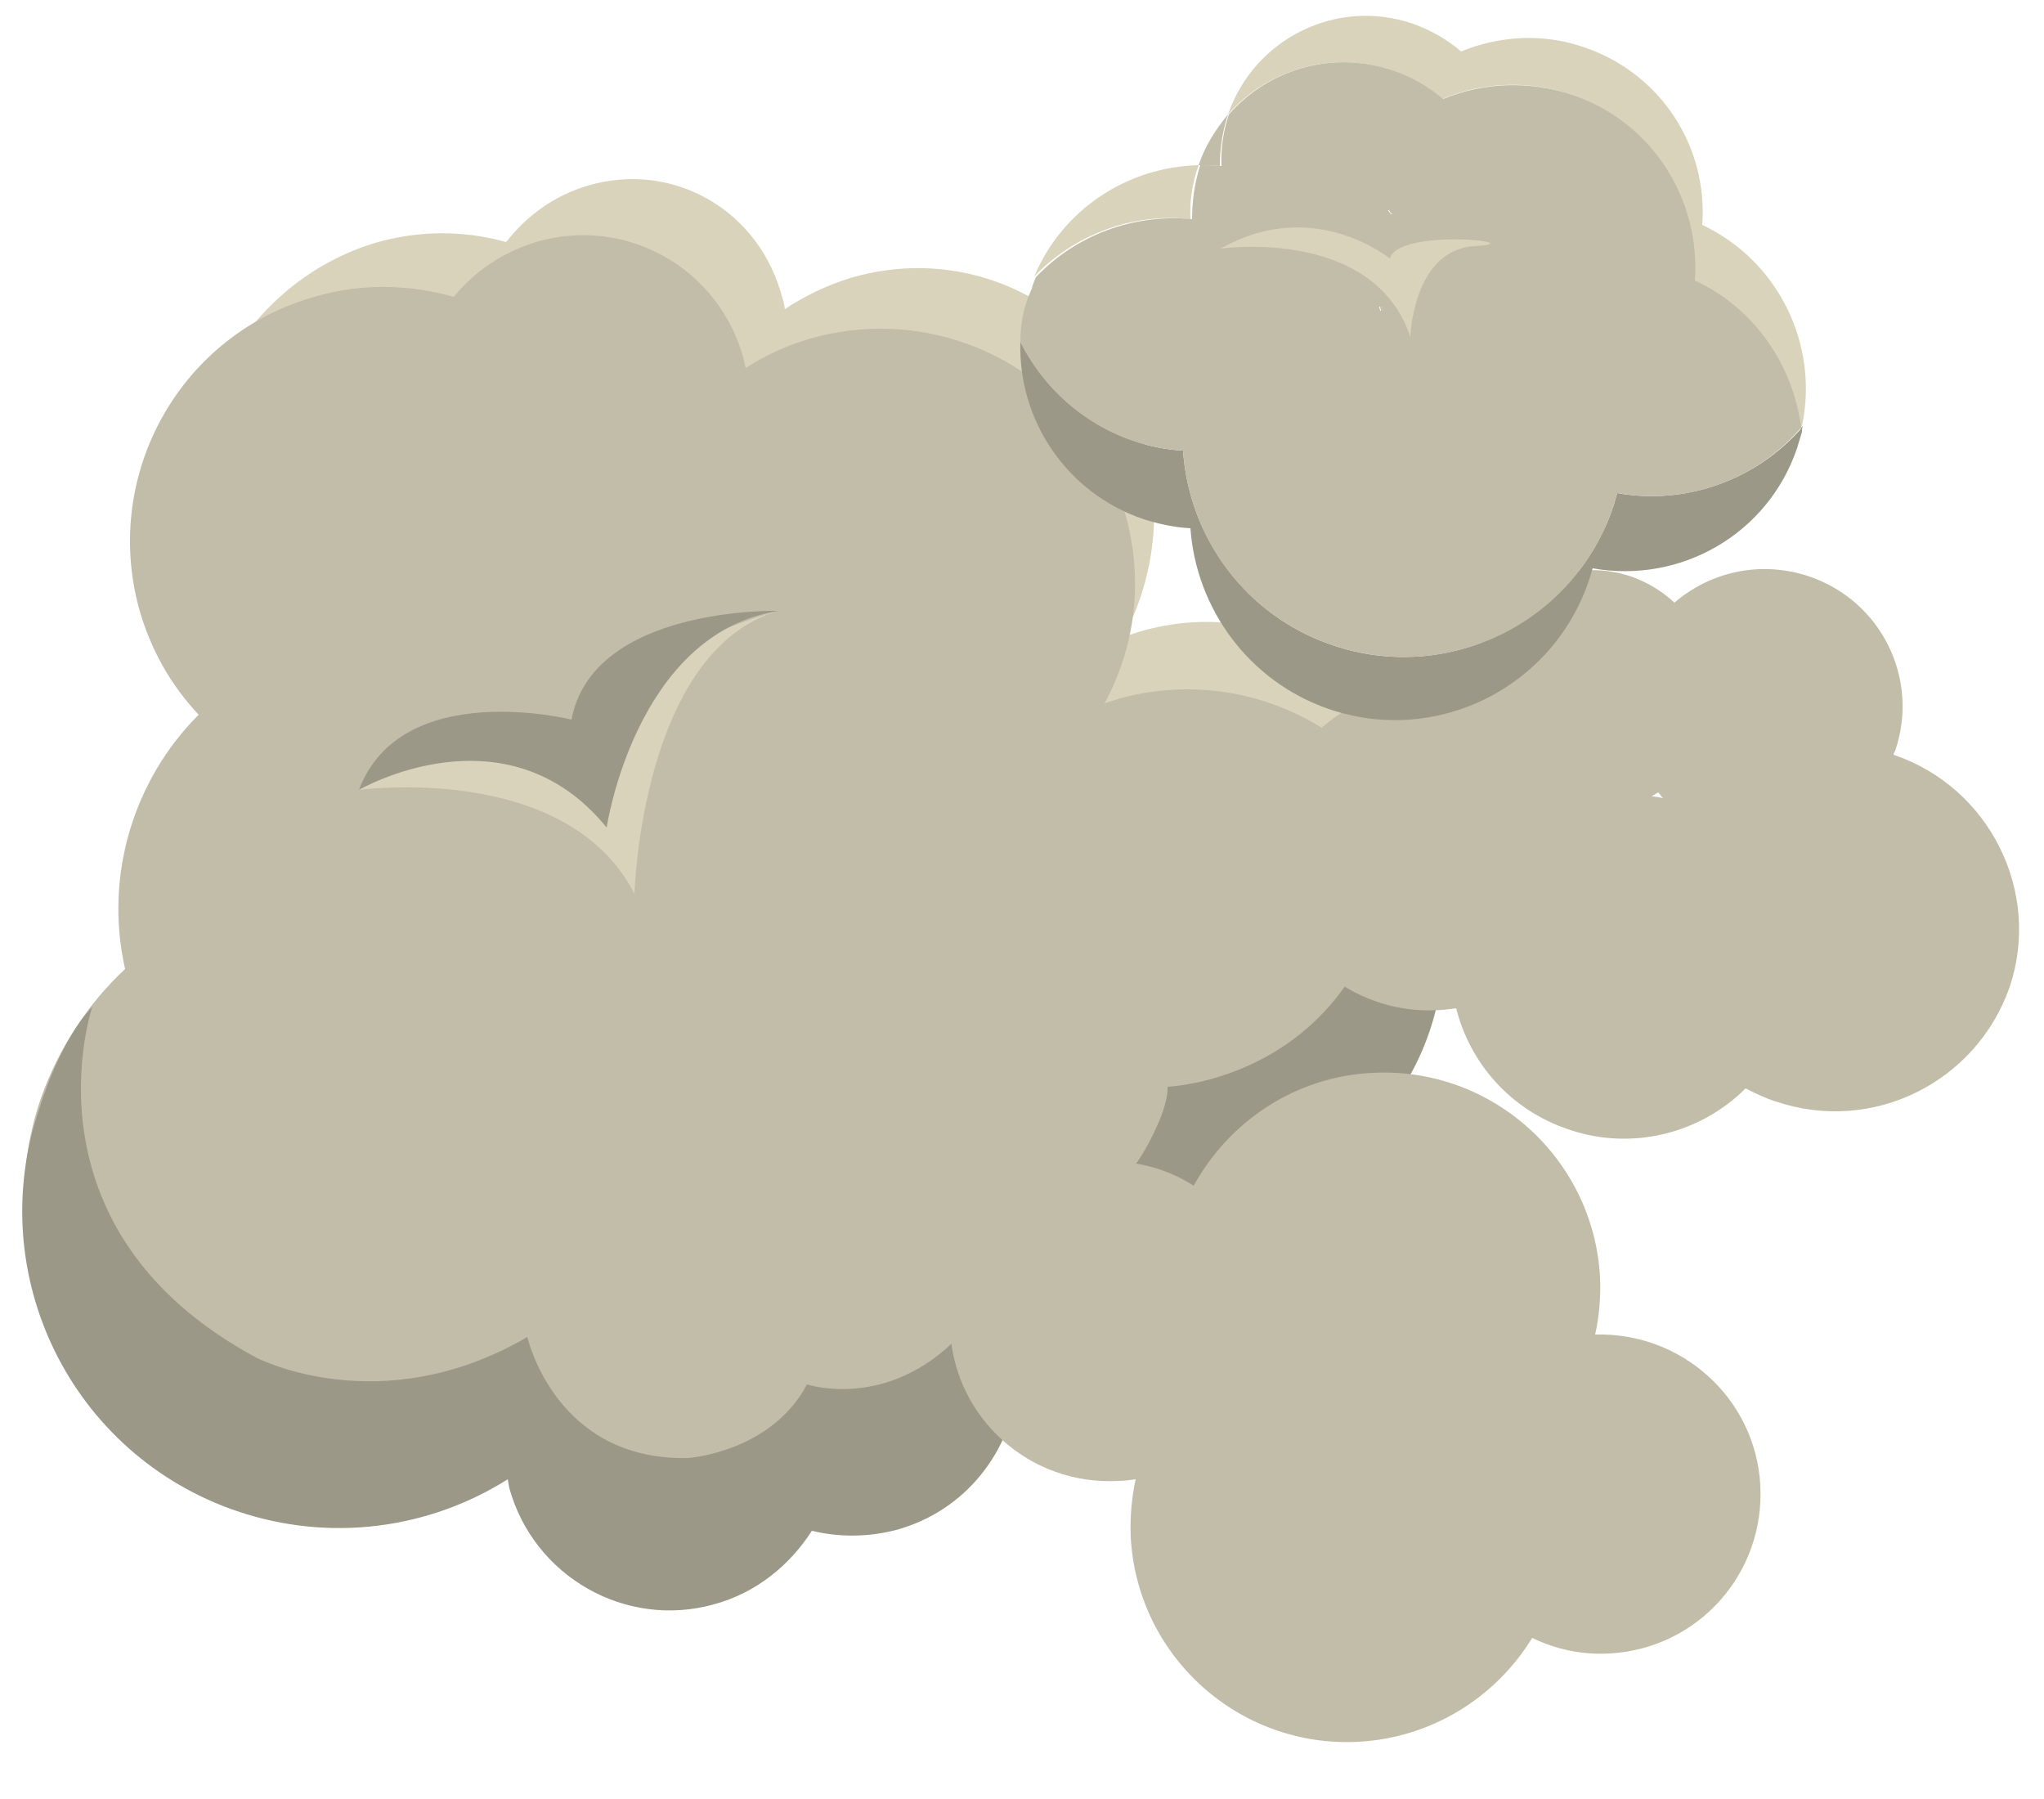 <svg xml:space="preserve" style="enable-background:new 0 0 250 220;" viewBox="0 0 250 220" y="0px" x="0px" xmlns:xlink="http://www.w3.org/1999/xlink" xmlns="http://www.w3.org/2000/svg" id="레이어_1" version="1.1">
<g>
	<g>
		<path d="M175.5,98.4c-4.1-16.4-20.4-25.9-36.3-21.1c-0.6,0.2-1.2,0.4-1.8,0.6c3.6-6.8,4.8-14.9,2.8-22.9
			C136.1,38.7,119.9,29.3,104,34c-2.9,0.9-5.6,2.2-8,3.8c-0.1-0.4-0.1-0.9-0.3-1.3C93,25.8,82.4,19.6,71.9,22.7
			c-4.1,1.2-7.5,3.7-10,6.9c-5-1.4-10.5-1.5-16,0.1C30,34.5,20.4,51.6,24.5,68c1.3,5,3.6,9.3,6.8,12.8c-7.6,8-11.4,19.6-9.1,31.1
			c-4.4,4.3-7.9,9.6-10.1,15.9c-6.9,20.2,3.1,41.9,22.4,48.5c10.9,3.7,22.5,1.8,31.7-4.3c0.1,0.4,0.1,0.7,0.2,1.1
			c2.7,10.7,13.3,16.9,23.7,13.8c5-1.5,9-4.9,11.6-9.1c3.1,0.8,6.5,0.7,9.8-0.3c8.2-2.4,13.7-9.8,14.5-18.1c1.3-0.2,2.6-0.4,4-0.8
			c9.6-2.9,16.4-11.2,18.1-20.8c2-0.2,4-0.5,6-1.1C170.1,132,179.6,114.8,175.5,98.4z" style="fill:#D9D3BC;"></path>
		<path d="M175.2,107.2c-4.5-16.6-21.6-26.3-38.2-21.8c-0.6,0.2-1.3,0.4-1.9,0.6c3.7-6.8,4.8-14.9,2.6-22.9
			c-4.5-16.6-21.6-26.3-38.2-21.8c-3,0.8-5.8,2.1-8.3,3.7c-0.1-0.4-0.2-0.9-0.3-1.3c-3-10.8-14.1-17.2-25-14.2
			c-4.2,1.2-7.8,3.6-10.4,6.8c-5.3-1.5-11-1.7-16.7-0.1c-16.6,4.5-26.3,21.6-21.8,38.2c1.4,5,3.9,9.4,7.3,13
			c-7.9,7.9-11.6,19.6-9,31.1c-4.5,4.2-8.1,9.6-10.3,15.8c-6.9,20.2,3.9,42.2,24.1,49.1c11.5,3.9,23.5,2.1,33.1-3.9
			c0.1,0.4,0.1,0.7,0.2,1.1c3,10.8,14.1,17.2,25,14.2c5.2-1.4,9.3-4.7,11.9-9c3.3,0.8,6.8,0.8,10.2-0.1c8.5-2.3,14.2-9.7,14.9-18
			c1.4-0.1,2.8-0.4,4.1-0.8c10-2.7,17-11,18.5-20.6c2.1-0.1,4.2-0.5,6.2-1C170,140.9,179.8,123.8,175.2,107.2z" style="fill:#C2BDA8;"></path>
		<path d="M165.3,119.4C165.3,119.4,173.5,106.3,165.3,119.4c-8.2,13-22.5,13.5-22.5,13.5s-0.1-1.8,0,0
			c0.1,1.8-1.2,4.6-1.2,4.6s6.2-14.4,0,0c-6.2,14.4-19.7,15.1-19.7,15.1l0,0c0,0,0.3-6.9,0,0c-0.3,6.9-4.5,10.7-4.5,10.7
			s8.8-9.3,0,0c-8.8,9.3-18.7,6-18.7,6s4.4-8.3,0,0c-4.4,8.3-14.5,9-14.5,9s16.3-0.4,0,0s-19.7-14.8-19.7-14.8s18-10.5,0,0
			s-33.2,2.5-33.2,2.5s29.3,15.8,0,0s-20-42.9-20-42.9s4.2-4.5,0,0s-6.5,12.5-6.5,12.5c-6.9,20.3,3.9,42.3,24.2,49.2
			c11.5,3.9,23.6,2.1,33.1-3.9c0.1,0.4,0.1,0.7,0.2,1.1c3,10.8,14.2,17.2,25,14.2c5.2-1.4,9.3-4.8,12-9c3.3,0.8,6.8,0.8,10.3-0.1
			c8.5-2.3,14.2-9.7,14.9-18c1.4-0.1,2.8-0.4,4.1-0.8c10-2.7,17-11.1,18.6-20.7c2.1-0.1,4.2-0.5,6.3-1.1
			c16.6-4.6,26.5-22.2,21.9-38.8c0,0-2.2-9.1-7.1-13.2C168.3,94.6,170.6,113.1,165.3,119.4" style="fill:#9C9887;"></path>
	</g>
	<path d="M43.9,96.6c0,0,25.4-3.5,33.7,12.7c0,0,0.8-29.7,17.6-34.6c0,0-22.9,6-24.2,18.1
		C70.9,92.8,50.7,88.1,43.9,96.6z" style="fill:#D9D3BC;"></path>
	<path d="M43.9,96.6c0,0,18-10.5,30.3,4.6c0,0,3.5-23.7,21-26.5c0,0-22.7-0.6-25.3,13.3
		C69.9,88,49.1,82.8,43.9,96.6z" style="fill:#9C9887;"></path>
</g>
<path d="M231.6,92.3C231.6,92.3,231.6,92.3,231.6,92.3c0-0.2,0.1-0.3,0.2-0.5c3-8.8-1.7-18.3-10.5-21.3
	c-5.9-2-12.1-0.6-16.5,3.2c-1.5-1.4-3.3-2.5-5.3-3.2c-7.7-2.6-16.1,1.5-18.7,9.2c-0.6,1.7-0.8,3.4-0.8,5c-10-2.7-20.5,2.7-23.9,12.7
	c-3.5,10.4,2,21.6,12.3,25.1c3.2,1.1,6.5,1.3,9.7,0.8c1.7,6.7,6.6,12.4,13.7,14.8c7.8,2.7,16.2,0.5,21.7-5c1.2,0.6,2.4,1.2,3.7,1.6
	c11.8,4,24.5-2.3,28.6-14C249.7,109.1,243.4,96.3,231.6,92.3z M202.8,96.9c0.2,0.2,0.4,0.5,0.6,0.7c-0.5-0.1-0.9-0.2-1.4-0.2
	C202.3,97.2,202.5,97.1,202.8,96.9z" style="fill:#C2BDA8;"></path>
<path d="M195.1,163.2c0.5-2.2,0.7-4.6,0.6-7c-0.8-14.6-13.3-25.8-27.9-25c-9.5,0.5-17.5,6-21.8,13.8
	c-3.3-2.1-7.2-3.2-11.4-2.9c-10.8,0.6-19,9.8-18.4,20.6c0.6,10.8,9.8,19,20.6,18.4c0.7,0,1.4-0.1,2.1-0.2c-0.5,2.3-0.7,4.7-0.6,7.1
	c0.8,14.6,13.3,25.8,27.9,25c9-0.5,16.8-5.5,21.2-12.7c2.9,1.4,6.1,2.1,9.5,1.9c10.8-0.6,19-9.8,18.4-20.6
	C214.7,171,205.7,162.9,195.1,163.2z" style="fill:#C2BDA8;"></path>
<g>
	<g>
		<path d="M220.3,52.8c0.1-0.2,0.1-0.4,0.2-0.7c-0.1,0.1-0.1,0.1-0.2,0.2C220.2,52.5,220.3,52.6,220.3,52.8z" style="fill:#9C9887;"></path>
		<path d="M145.6,26.8c-0.1-2.2,0.2-4.4,1-6.6c-8.6,0.2-16.6,5.3-20.1,13.6C131.4,28.7,138.5,26,145.6,26.8z" style="fill:#D9D3BC;"></path>
		<path d="M170.2,8.6c2.3,0.8,4.4,2,6.2,3.5c4.8-2,10.4-2.4,15.8-0.5c9.8,3.3,15.7,12.8,15,22.7
			c7.3,3.5,12,10.4,13,18c0.1-0.1,0.1-0.1,0.2-0.2c2.1-10-2.9-20.2-12.2-24.6c0.7-9.5-5-18.5-14.4-21.7c-5.1-1.8-10.5-1.4-15.1,0.5
			c-1.7-1.5-3.7-2.6-5.9-3.4c-9.3-3.2-19.4,1.8-22.6,11.1c0,0,0,0,0,0C155,8.5,162.9,6.1,170.2,8.6z" style="fill:#D9D3BC;"></path>
		<path d="M150.2,14c-1.5,1.8-2.8,3.8-3.6,6.2c0,0,0,0,0,0c0.9,0,1.8,0,2.6,0.1
			C149.2,18.2,149.5,16.1,150.2,14z" style="fill:#C2BDA8;"></path>
		<path d="M170.2,26.3c-0.1-0.2-0.3-0.4-0.4-0.5c-0.1,0-0.1,0-0.2,0c0,0.2,0.1,0.4,0.1,0.5
			C170,26.3,170.1,26.3,170.2,26.3z" style="fill:#C2BDA8;"></path>
		<path d="M197.8,60.3c-0.2,0.6-0.3,1.1-0.5,1.7c-4.8,14.1-20.2,21.7-34.3,16.9
			c-10.7-3.6-17.6-13.3-18.3-23.8c-2-0.1-4.1-0.5-6.1-1.2c-6.2-2.1-11-6.6-13.8-12.1c-0.3,9.5,5.6,18.5,15.1,21.7
			c1.9,0.6,3.8,1,5.7,1.1c0.7,9.8,7.1,18.7,16.9,22.1c13.1,4.5,27.3-2.5,31.8-15.6c0.2-0.5,0.3-1.1,0.5-1.6
			c10.7,1.9,21.4-4.1,25-14.7c0.2-0.7,0.4-1.3,0.6-2c0-0.2,0-0.3,0-0.5C214.8,58.7,206.2,61.8,197.8,60.3z" style="fill:#9C9887;"></path>
		<path d="M169.2,38c-0.1-0.2-0.2-0.3-0.3-0.5c0,0-0.1,0-0.1,0c0,0.2,0.1,0.3,0.1,0.5
			C169,38,169.1,38,169.2,38z" style="fill:#C2BDA8;"></path>
		<path d="M124.8,41.8c2.7,5.5,7.5,9.9,13.8,12.1c2,0.7,4.1,1.1,6.1,1.2c0.7,10.6,7.6,20.2,18.3,23.8
			c14.1,4.8,29.5-2.7,34.3-16.9c0.2-0.6,0.3-1.1,0.5-1.7c8.5,1.5,17-1.6,22.5-8c-1-7.7-5.7-14.6-13-18c0.7-9.9-5.2-19.4-15-22.7
			c-5.4-1.8-10.9-1.5-15.8,0.5c-1.8-1.5-3.8-2.7-6.2-3.5c-7.4-2.5-15.2-0.1-20,5.4c-0.7,2.1-1,4.2-0.9,6.3c-0.9-0.1-1.8-0.1-2.6-0.1
			c-0.7,2.2-1,4.4-1,6.6c-7.2-0.7-14.3,2-19.1,7.1c-0.2,0.5-0.4,0.9-0.5,1.4C125.2,37.4,124.8,39.6,124.8,41.8z M168.9,37.5
			c0.1,0.2,0.2,0.3,0.3,0.5c-0.1,0-0.3,0-0.4,0c0-0.2-0.1-0.3-0.1-0.5C168.8,37.5,168.8,37.5,168.9,37.5z M169.9,25.7
			c0.1,0.2,0.2,0.4,0.4,0.5c-0.1,0-0.3,0-0.4,0c0-0.2-0.1-0.4-0.1-0.5C169.8,25.7,169.8,25.7,169.9,25.7z" style="fill:#C2BDA8;"></path>
	</g>
	<path d="M149.3,30.4c0,0,18.7-2.7,23.2,10.8c0,0,0.3-10.6,7.8-11.1c7.6-0.4-9.2-2.3-10.3,1.5
		C170,31.7,160.8,23.9,149.3,30.4z" style="fill:#D9D3BC;"></path>
</g>
</svg>
